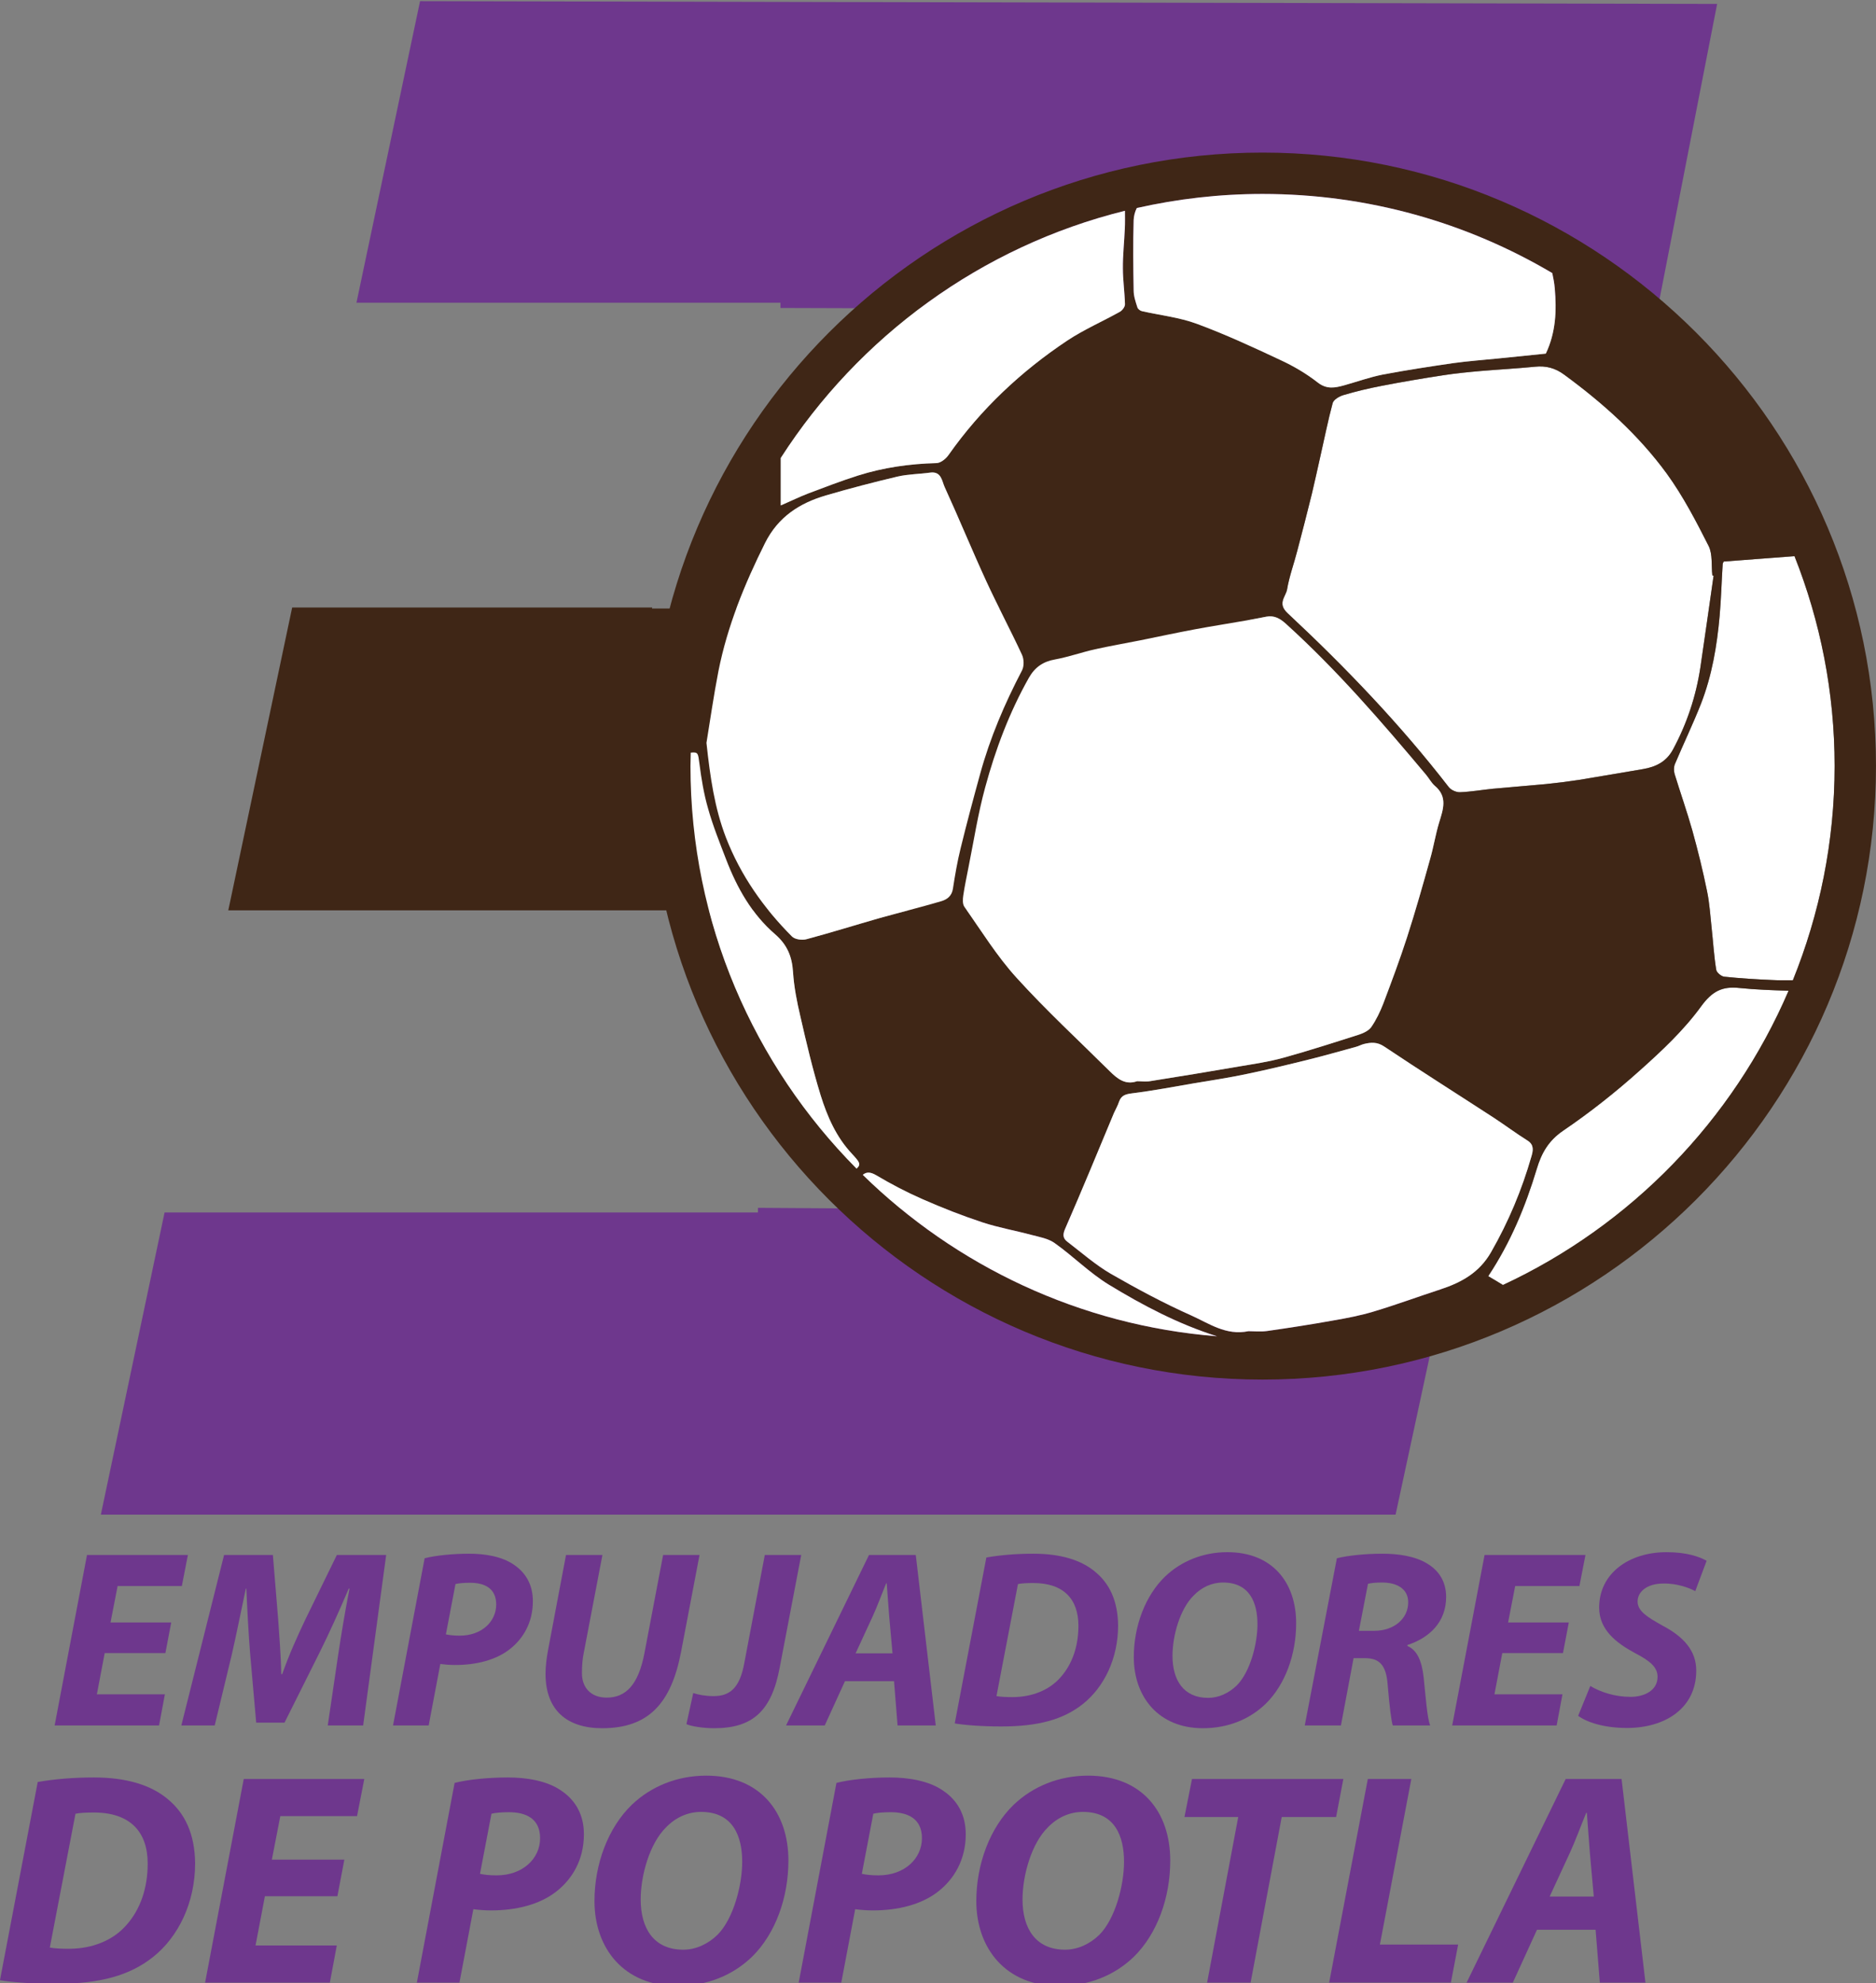<?xml version="1.0" encoding="utf-8"?>
<!-- Generator: Adobe Illustrator 17.0.0, SVG Export Plug-In . SVG Version: 6.00 Build 0)  -->
<!DOCTYPE svg PUBLIC "-//W3C//DTD SVG 1.1//EN" "http://www.w3.org/Graphics/SVG/1.1/DTD/svg11.dtd">
<svg version="1.1" id="Logo" xmlns="http://www.w3.org/2000/svg" xmlns:xlink="http://www.w3.org/1999/xlink" x="0px" y="0px"
	 width="579.018px" height="612px" viewBox="0 0 579.018 612" enable-background="new 0 0 579.018 612" xml:space="preserve">
<rect x="0" y="0" width="579.018" height="612" fill="#808080" stroke="none"/>
<g id="barras">
	<g>
		<path fill="#6E378D" d="M51.048,510.106H32.316l-2.419,12.723h20.995l-1.796,9.6H16.863l9.99-52.605h31.141l-1.873,9.6H36.297
			l-2.186,11.239h18.733L51.048,510.106z"/>
		<path fill="#6E378D" d="M101.161,532.429l3.201-21.698c0.859-5.697,2.029-12.956,3.512-20.527h-0.234
			c-2.888,6.791-6.166,14.05-9.053,19.825l-10.772,21.541h-8.741L77.2,510.263c-0.469-5.776-0.859-13.034-1.171-20.059h-0.157
			c-1.482,6.947-3.044,14.83-4.371,20.527l-5.229,21.698H55.97l13.191-52.605h15.063l1.639,19.981
			c0.312,4.917,0.859,10.926,0.937,16.78h0.312c2.03-5.854,4.839-12.02,7.102-16.78l9.756-19.981h15.22l-7.102,52.605H101.161z"/>
		<path fill="#6E378D" d="M131.063,480.838c3.355-0.859,8.663-1.405,13.736-1.405c4.683,0,10.146,0.78,13.971,3.512
			c3.512,2.42,5.697,6.088,5.697,11.161c0,6.634-3.044,11.629-7.18,14.83c-4.293,3.356-10.381,4.839-16.781,4.839
			c-1.873,0-3.434-0.156-4.605-0.312l-3.59,18.967h-11.005L131.063,480.838z M137.619,504.331c1.171,0.234,2.419,0.391,4.292,0.391
			c6.791,0,11.24-4.371,11.24-9.601c0-5.073-3.669-6.711-8.039-6.711c-2.108,0-3.59,0.156-4.527,0.39L137.619,504.331z"/>
		<path fill="#6E378D" d="M185.937,479.824l-5.776,30.283c-0.391,1.796-0.546,3.903-0.546,6.245c0,4.215,2.576,7.493,7.648,7.493
			c5.854,0,9.756-3.903,11.629-13.659l5.776-30.361h11.24l-5.697,29.893c-3.044,15.922-10.069,23.571-24.352,23.571
			c-10.849,0-17.483-5.542-17.483-16.781c0-2.263,0.312-4.839,0.78-7.336l5.542-29.347H185.937z"/>
		<path fill="#6E378D" d="M213.963,522.439c1.717,0.546,3.747,0.937,6.322,0.937c4.918,0,8.04-2.42,9.444-10.225l6.323-33.327
			h11.239l-6.634,34.731c-2.498,13.347-8.273,18.733-20.215,18.733c-3.278,0-6.947-0.546-8.585-1.249L213.963,522.439z"/>
		<path fill="#6E378D" d="M260.796,518.77l-6.242,13.659h-11.943l25.601-52.605h14.439l6.166,52.605h-11.786l-1.093-13.659H260.796z
			 M275.47,510.185l-1.014-11.317c-0.235-2.888-0.546-7.102-0.781-10.303h-0.155c-1.328,3.201-2.81,7.259-4.216,10.303
			l-5.228,11.317H275.47z"/>
		<path fill="#6E378D" d="M304.434,480.604c4.449-0.78,9.444-1.171,14.518-1.171c8.195,0,14.751,1.873,19.199,5.697
			c4.214,3.513,6.869,8.742,6.945,16.469c0,10.147-4.292,18.967-10.848,24.196c-6.088,4.839-13.815,6.947-25.211,6.947
			c-6.321,0-11.784-0.468-14.361-0.937L304.434,480.604z M307.555,523.376c1.328,0.234,2.967,0.312,4.917,0.312
			c6.088,0,11.475-2.186,14.907-6.166c3.591-4.059,5.465-9.522,5.465-15.844c0-8.273-4.606-13.191-13.893-13.191
			c-1.952,0-3.591,0.078-4.762,0.312L307.555,523.376z"/>
		<path fill="#6E378D" d="M400.052,500.897c0,9.6-3.356,18.888-9.366,24.819c-4.917,4.761-11.551,7.571-19.435,7.571
			c-13.66,0-21.309-9.678-21.309-21.932c0-9.522,3.513-18.967,9.679-24.898c4.917-4.683,11.629-7.493,19.2-7.493
			C392.715,478.965,400.052,488.331,400.052,500.897z M368.442,492.312c-4.214,4.137-6.556,12.331-6.556,18.653
			c0,7.415,3.356,12.957,11.005,12.957c3.278,0,6.399-1.483,8.819-3.825c4.138-4.137,6.399-12.799,6.399-18.888
			c0-6.556-2.34-12.878-10.613-12.878C373.983,488.331,370.862,489.814,368.442,492.312z"/>
		<path fill="#6E378D" d="M412.622,480.838c3.513-0.859,8.822-1.405,14.05-1.405c4.995,0,10.147,0.78,13.815,3.044
			c3.435,2.03,5.855,5.386,5.855,10.303c0,7.805-5.23,12.644-11.943,14.829v0.312c3.123,1.328,4.449,4.84,4.995,9.601
			c0.625,5.854,1.093,12.722,2.031,14.907h-11.553c-0.468-1.405-1.014-5.932-1.561-12.41c-0.468-6.4-2.653-8.351-7.102-8.351h-3.435
			l-3.903,20.761H402.71L412.622,480.838z M419.413,503.238h4.684c6.088,0,10.537-3.669,10.537-8.819
			c0-4.215-3.591-6.088-8.04-6.088c-2.107,0-3.435,0.156-4.371,0.391L419.413,503.238z"/>
		<path fill="#6E378D" d="M482.406,510.106h-18.734l-2.418,12.723h20.995l-1.796,9.6h-32.235l9.99-52.605h31.142l-1.872,9.6h-19.826
			l-2.185,11.239h18.734L482.406,510.106z"/>
		<path fill="#6E378D" d="M490.838,520.254c3.123,1.873,7.572,3.356,12.411,3.356c4.371,0,8.351-2.03,8.351-6.166
			c0-2.966-2.264-4.917-7.102-7.414c-5.62-3.044-10.928-7.103-10.928-13.971c0-10.615,9.29-17.093,20.762-17.093
			c6.399,0,10.147,1.405,12.411,2.653l-3.513,9.366c-1.717-0.936-5.463-2.419-9.834-2.341c-5.23,0-7.962,2.653-7.962,5.542
			c0,3.044,3.2,4.917,7.648,7.414c6.401,3.356,10.458,7.65,10.458,13.893c0,11.708-9.677,17.717-21.385,17.717
			c-7.337,0-12.567-1.873-15.064-3.746L490.838,520.254z"/>
	</g>
	<g>
		<path fill="#6E378D" d="M11.645,549.882c5.315-0.933,11.282-1.399,17.342-1.399c9.789,0,17.622,2.237,22.936,6.806
			c5.035,4.196,8.205,10.443,8.299,19.673c0,12.121-5.129,22.657-12.96,28.904c-7.273,5.781-16.503,8.297-30.115,8.297
			c-7.552,0-14.079-0.559-17.156-1.119L11.645,549.882z M15.375,600.975c1.585,0.279,3.543,0.373,5.874,0.373
			c7.272,0,13.706-2.611,17.808-7.366c4.288-4.848,6.526-11.375,6.526-18.927c0-9.882-5.501-15.756-16.596-15.756
			c-2.331,0-4.289,0.093-5.688,0.373L15.375,600.975z"/>
		<path fill="#6E378D" d="M104.138,585.125H81.761l-2.89,15.197h25.08l-2.144,11.468H63.3l11.934-62.841h37.202l-2.237,11.468
			H86.516l-2.611,13.426h22.377L104.138,585.125z"/>
		<path fill="#6E378D" d="M140.313,550.161c4.01-1.026,10.349-1.678,16.41-1.678c5.594,0,12.121,0.932,16.689,4.195
			c4.196,2.89,6.807,7.273,6.807,13.333c0,7.926-3.637,13.893-8.578,17.715c-5.128,4.01-12.4,5.781-20.045,5.781
			c-2.238,0-4.103-0.186-5.501-0.373l-4.289,22.656h-13.147L140.313,550.161z M148.144,578.225c1.399,0.281,2.89,0.467,5.129,0.467
			c8.111,0,13.426-5.222,13.426-11.468c0-6.06-4.382-8.018-9.604-8.018c-2.517,0-4.289,0.186-5.407,0.466L148.144,578.225z"/>
		<path fill="#6E378D" d="M243.339,574.123c0,11.467-4.008,22.563-11.188,29.649c-5.874,5.687-13.8,9.044-23.216,9.044
			c-16.316,0-25.454-11.562-25.454-26.2c0-11.375,4.196-22.656,11.562-29.743c5.874-5.594,13.892-8.951,22.936-8.951
			C234.575,547.923,243.339,559.112,243.339,574.123z M205.579,563.867c-5.035,4.941-7.832,14.732-7.832,22.284
			c0,8.858,4.008,15.477,13.146,15.477c3.916,0,7.645-1.771,10.536-4.569c4.942-4.941,7.646-15.291,7.646-22.563
			c0-7.832-2.797-15.384-12.681-15.384C212.198,559.112,208.469,560.883,205.579,563.867z"/>
		<path fill="#6E378D" d="M258.164,550.161c4.011-1.026,10.35-1.678,16.411-1.678c5.594,0,12.121,0.932,16.688,4.195
			c4.197,2.89,6.808,7.273,6.808,13.333c0,7.926-3.638,13.893-8.578,17.715c-5.129,4.01-12.4,5.781-20.046,5.781
			c-2.238,0-4.102-0.186-5.501-0.373l-4.288,22.656h-13.148L258.164,550.161z M265.997,578.225c1.398,0.281,2.89,0.467,5.129,0.467
			c8.11,0,13.425-5.222,13.425-11.468c0-6.06-4.381-8.018-9.603-8.018c-2.518,0-4.29,0.186-5.408,0.466L265.997,578.225z"/>
		<path fill="#6E378D" d="M361.191,574.123c0,11.467-4.008,22.563-11.189,29.649c-5.874,5.687-13.8,9.044-23.216,9.044
			c-16.315,0-25.453-11.562-25.453-26.2c0-11.375,4.195-22.656,11.562-29.743c5.874-5.594,13.891-8.951,22.935-8.951
			C352.427,547.923,361.191,559.112,361.191,574.123z M323.43,563.867c-5.035,4.941-7.831,14.732-7.831,22.284
			c0,8.858,4.008,15.477,13.146,15.477c3.915,0,7.646-1.771,10.535-4.569c4.942-4.941,7.646-15.291,7.646-22.563
			c0-7.832-2.797-15.384-12.68-15.384C330.049,559.112,326.32,560.883,323.43,563.867z"/>
		<path fill="#6E378D" d="M382.172,560.697h-16.597l2.331-11.748h46.712l-2.238,11.748h-16.783l-9.603,51.094h-13.427
			L382.172,560.697z"/>
		<path fill="#6E378D" d="M422.172,548.949h13.425l-9.696,51.093h24.148l-2.238,11.748h-37.573L422.172,548.949z"/>
		<path fill="#6E378D" d="M474.383,595.474l-7.458,16.317H452.66l30.581-62.841h17.249l7.367,62.841h-14.079l-1.306-16.317H474.383z
			 M491.912,585.218l-1.211-13.519c-0.28-3.449-0.652-8.485-0.932-12.307h-0.188c-1.584,3.822-3.356,8.671-5.033,12.307
			l-6.247,13.519H491.912z"/>
	</g>
	<polygon fill="#6E378D" points="50.794,374.145 31.126,467.379 430.738,467.379 450.838,374.145 233.938,372.71 233.938,374.145 	
		"/>
	<polygon fill="#6E378D" points="240.886,95.03 511.513,95.879 529.984,1.21 129.647,0.361 110.018,93.41 240.886,93.41 	"/>
</g>
<polygon id="barra" fill="#3F2616" points="90.175,187.47 70.463,280.911 183.523,280.911 233.938,280.911 368.246,280.911 
	385.954,187.777 201.231,187.777 201.303,187.47 "/>
<g id="Balon">
	<path fill="#FFFFFF" d="M553.863,171.619c7.956,20.082,12.381,41.908,12.381,64.756c0,23.358-4.638,45.695-12.892,66.117
		c-2.17,0-4.34,0.043-6.467-0.085c-4.893-0.213-9.786-0.511-14.679-1.021c-0.936-0.085-2.383-1.276-2.51-2.17
		c-0.681-4.212-0.936-8.552-1.404-12.807c-0.425-3.872-0.638-7.743-1.447-11.53c-1.276-6.254-2.808-12.466-4.51-18.593
		c-1.659-5.871-3.702-11.658-5.488-17.487c-0.255-0.936-0.255-2.127,0.085-2.978c2.638-6.254,5.574-12.338,8.041-18.593
		c3.404-8.722,4.978-17.955,5.786-27.23c0.468-5.276,0.596-10.594,0.936-15.87c0-0.34,0.255-0.723,0.34-0.851
		C539.397,172.725,546.63,172.172,553.863,171.619z"/>
	<path fill="#FFFFFF" d="M536.887,304.875c5.021,0.511,10.084,0.681,15.147,0.851c-17.189,40.036-48.758,72.457-88.156,90.794
		c-1.447-0.893-2.936-1.787-4.552-2.723c6.893-10.381,11.488-21.486,14.976-33.059c1.447-4.85,3.574-8.679,8.084-11.785
		c8.339-5.659,16.295-11.956,23.783-18.678c6.765-6.042,13.53-12.381,18.848-19.699C528.42,305.896,531.526,304.279,536.887,304.875
		z"/>
	<path fill="#FFFFFF" d="M528.505,177.533c0.128,0.043,0.255,0.085,0.383,0.128c-1.362,9.445-2.68,18.891-4.084,28.336
		c-1.362,8.935-4.17,17.359-8.467,25.315c-2.042,3.744-5.233,5.318-9.19,5.999c-6.637,1.106-13.275,2.298-19.912,3.361
		c-3.361,0.511-6.722,0.936-10.126,1.276c-5.446,0.511-10.934,0.936-16.423,1.447c-3.361,0.34-6.722,0.936-10.084,1.064
		c-1.149,0.043-2.766-0.681-3.446-1.574c-14.976-19.359-31.867-36.973-49.737-53.651c-3.276-3.021-0.596-5.063-0.17-7.361
		c0.681-4.042,2.127-7.914,3.148-11.913c1.532-5.829,3.063-11.7,4.51-17.614c0.936-3.914,1.787-7.871,2.68-11.828
		c1.234-5.403,2.297-10.807,3.744-16.168c0.298-1.021,2-2.042,3.276-2.425c3.872-1.149,7.786-2.085,11.785-2.851
		c6.297-1.234,12.679-2.298,19.018-3.276c3.872-0.596,7.743-0.979,11.615-1.319c5.574-0.468,11.19-0.766,16.763-1.319
		c3.361-0.34,6.212,0.383,9.02,2.468c11.956,8.765,22.933,18.593,31.655,30.548c5.021,6.935,9.02,14.636,12.892,22.294
		C528.633,171.024,528.165,174.512,528.505,177.533z"/>
	<path fill="#3F2616" d="M389.676,47.086c104.367,0,189.332,84.923,189.332,189.289c0,104.409-84.965,189.332-189.332,189.332
		c-104.409,0-189.332-84.923-189.332-189.332C200.344,132.008,285.267,47.086,389.676,47.086z M566.244,236.375
		c0-22.847-4.425-44.674-12.381-64.756c-7.233,0.553-14.466,1.106-21.826,1.659c-0.085,0.128-0.34,0.511-0.34,0.851
		c-0.34,5.276-0.468,10.594-0.936,15.87c-0.808,9.275-2.383,18.508-5.786,27.23c-2.468,6.254-5.403,12.338-8.041,18.593
		c-0.34,0.851-0.34,2.042-0.085,2.978c1.787,5.829,3.829,11.615,5.488,17.487c1.702,6.127,3.234,12.338,4.51,18.593
		c0.808,3.787,1.021,7.658,1.447,11.53c0.468,4.255,0.723,8.594,1.404,12.807c0.128,0.893,1.574,2.085,2.51,2.17
		c4.893,0.511,9.786,0.808,14.679,1.021c2.127,0.128,4.297,0.085,6.467,0.085C561.607,282.07,566.244,259.733,566.244,236.375z
		 M552.034,305.726c-5.063-0.17-10.126-0.34-15.147-0.851c-5.361-0.596-8.467,1.021-11.87,5.701
		c-5.318,7.318-12.083,13.657-18.848,19.699c-7.488,6.722-15.444,13.019-23.783,18.678c-4.51,3.106-6.637,6.935-8.084,11.785
		c-3.489,11.573-8.084,22.677-14.976,33.059c1.617,0.936,3.106,1.829,4.552,2.723C503.275,378.182,534.845,345.762,552.034,305.726z
		 M528.888,177.661c-0.128-0.043-0.255-0.085-0.383-0.128c-0.34-3.021,0.128-6.51-1.149-9.062
		c-3.872-7.658-7.871-15.359-12.892-22.294c-8.722-11.956-19.699-21.784-31.655-30.548c-2.808-2.085-5.659-2.808-9.02-2.468
		c-5.574,0.553-11.19,0.851-16.763,1.319c-3.872,0.34-7.743,0.723-11.615,1.319c-6.339,0.979-12.721,2.042-19.018,3.276
		c-3.999,0.766-7.914,1.702-11.785,2.851c-1.276,0.383-2.978,1.404-3.276,2.425c-1.447,5.361-2.51,10.764-3.744,16.168
		c-0.893,3.957-1.744,7.914-2.68,11.828c-1.447,5.914-2.978,11.785-4.51,17.614c-1.021,3.999-2.468,7.871-3.148,11.913
		c-0.425,2.298-3.106,4.34,0.17,7.361c17.87,16.678,34.76,34.292,49.737,53.651c0.681,0.893,2.298,1.617,3.446,1.574
		c3.361-0.128,6.722-0.723,10.084-1.064c5.488-0.511,10.977-0.936,16.423-1.447c3.404-0.34,6.765-0.766,10.126-1.276
		c6.637-1.064,13.275-2.255,19.912-3.361c3.957-0.681,7.148-2.255,9.19-5.999c4.297-7.956,7.105-16.38,8.467-25.315
		C526.208,196.551,527.527,187.106,528.888,177.661z M477.109,109.118c3.106-6.552,3.361-13.317,2.766-20.124
		c-0.128-1.574-0.425-3.148-0.766-4.723c-26.251-15.529-56.8-24.422-89.433-24.422c-13.36,0-26.336,1.532-38.802,4.34
		c-0.596,1.149-0.936,2.51-0.979,3.744c-0.213,7.19-0.128,14.466,0,21.699c0,1.744,0.596,3.489,1.149,5.191
		c0.128,0.511,0.851,1.064,1.404,1.191c5.659,1.276,11.573,1.915,16.976,3.914c8.765,3.234,17.316,7.19,25.826,11.19
		c4.042,1.872,7.956,4.17,11.488,6.935c2.808,2.17,5.318,1.617,8.126,0.851c3.957-1.106,7.871-2.51,11.913-3.319
		c7.19-1.361,14.466-2.468,21.741-3.531c4.638-0.638,9.318-0.979,13.955-1.447C467.324,110.097,472.216,109.629,477.109,109.118z
		 M472.684,356.782c0.468-1.617,0.893-3.489-1.191-4.808c-3.531-2.212-6.893-4.723-10.381-7.02
		c-11.317-7.361-22.72-14.551-33.91-22.039c-2.17-1.447-4.084-1.276-6.212-0.766c-0.851,0.213-1.659,0.681-2.51,0.893
		c-4.85,1.319-9.701,2.723-14.551,3.914c-6.339,1.574-12.679,3.106-19.018,4.425c-5.361,1.149-10.764,1.957-16.125,2.851
		c-6.467,1.106-12.892,2.34-19.401,3.148c-2,0.255-3.319,0.638-3.999,2.595c-0.383,1.191-1.064,2.34-1.574,3.489
		c-4.978,11.913-9.871,23.869-15.061,35.697c-0.851,1.915-0.638,3.021,0.723,4.042c4.382,3.361,8.594,7.063,13.317,9.828
		c8.084,4.638,16.38,9.105,24.89,12.892c5.446,2.425,10.722,6.297,17.657,4.85c1.659,0,3.702,0.213,5.659-0.043
		c6.893-0.979,13.743-2.042,20.592-3.276c4.212-0.723,8.382-1.532,12.466-2.766c6.935-2.085,13.743-4.595,20.635-6.85
		c6.382-2.127,11.87-5.106,15.487-11.402C465.579,377.034,469.706,367.163,472.684,356.782z M444.178,253.819
		c1.234-4.042,2.723-7.956-1.361-11.36c-1.064-0.936-1.787-2.34-2.723-3.446c-13.615-16.21-27.443-32.25-43.185-46.503
		c-1.829-1.659-3.616-2.68-6.084-2.212c-2.042,0.383-4.042,0.808-6.084,1.149c-5.276,0.936-10.594,1.744-15.827,2.723
		c-5.659,1.064-11.275,2.255-16.891,3.404c-4.68,0.936-9.36,1.744-13.998,2.766c-4.17,0.936-8.211,2.383-12.381,3.148
		c-3.702,0.638-6.254,2.425-8.084,5.659c-5.999,10.637-10.296,22.039-13.487,33.824c-2.212,8.084-3.489,16.38-5.148,24.634
		c-0.553,2.893-1.191,5.786-1.617,8.722c-0.17,1.149-0.255,2.638,0.34,3.489c5.233,7.403,10.041,15.232,16.125,21.911
		c9.105,10.041,19.103,19.274,28.761,28.847c2.297,2.255,4.765,4.34,8.424,3.063c1.361,0,2.808,0.213,4.17-0.043
		c9.105-1.447,18.21-2.936,27.315-4.51c4.552-0.766,9.19-1.447,13.657-2.68c7.829-2.17,15.615-4.68,23.358-7.148
		c1.404-0.468,3.021-1.234,3.787-2.34c1.532-2.212,2.723-4.723,3.702-7.233c2.553-6.765,5.106-13.572,7.318-20.422
		c2.595-8.041,4.893-16.168,7.148-24.251C442.476,261.307,443.072,257.478,444.178,253.819z M345.683,96.184
		c0.723-0.425,1.574-1.532,1.532-2.298c-0.085-3.702-0.638-7.361-0.638-11.062c-0.043-4.084,0.425-8.169,0.596-12.296
		c0.085-1.744,0.043-3.574,0.043-5.488c-44.376,10.977-82.157,38.802-106.239,76.286c0,4.68,0,9.488,0,14.636
		c3.234-1.404,5.744-2.638,8.382-3.659c5.063-1.915,10.169-3.872,15.359-5.531c7.914-2.51,16.04-3.659,24.337-3.872
		c1.319-0.043,2.936-1.361,3.744-2.553c9.956-14.125,22.337-25.741,36.633-35.271C334.579,101.673,340.28,99.205,345.683,96.184z
		 M375.636,412.347c-11.913-3.744-22.89-9.53-33.442-15.955c-5.957-3.659-10.977-8.765-16.678-12.806
		c-1.957-1.404-4.68-1.872-7.105-2.51c-5.063-1.361-10.211-2.255-15.147-3.872c-6.297-2.085-12.509-4.51-18.593-7.19
		c-4.85-2.127-9.573-4.595-14.168-7.318c-1.787-1.064-3.021-1.149-4.212-0.17C295.01,390.606,333.217,408.986,375.636,412.347z
		 M315.433,206.89c0.681-1.276,0.638-3.489,0-4.85c-3.531-7.616-7.488-15.019-11.02-22.677c-4.425-9.616-8.424-19.401-12.849-29.059
		c-0.851-1.829-0.979-4.935-4.467-4.467c-3.361,0.468-6.85,0.468-10.126,1.234c-7.361,1.744-14.721,3.659-21.997,5.786
		c-8.169,2.383-14.806,6.637-18.848,14.721c-6.297,12.636-11.615,25.57-14.381,39.483c-1.489,7.658-2.595,15.444-3.702,22.167
		c1.149,10.679,2.51,20.082,5.999,29.187c4.552,11.743,11.615,21.741,20.38,30.548c0.893,0.936,3.148,1.234,4.51,0.851
		c7.616-2.042,15.104-4.382,22.677-6.552c6.297-1.744,12.594-3.319,18.848-5.148c1.787-0.511,3.319-1.574,3.659-3.872
		c0.638-4.17,1.362-8.382,2.383-12.509c1.872-7.658,3.914-15.274,5.999-22.847C305.562,227.696,310.072,217.144,315.433,206.89z
		 M264.377,360.611c1.489-1.361,0.936-2-1.404-4.552c-4.893-5.191-7.658-11.573-9.701-18.125
		c-2.468-7.999-4.382-16.168-6.254-24.337c-1.064-4.51-1.957-9.062-2.255-13.657c-0.298-4.765-1.787-8.382-5.489-11.615
		c-7.19-6.169-11.785-14.338-15.147-23.103c-2-5.191-4.084-10.381-5.574-15.7c-1.319-4.552-2.085-9.233-2.68-13.913
		c-0.425-3.148-0.34-3.616-2.68-3.361c0,1.404-0.085,2.766-0.085,4.127C213.108,284.793,232.722,328.701,264.377,360.611z"/>
	<path fill="#FFFFFF" d="M479.875,88.994c0.596,6.807,0.34,13.572-2.766,20.124c-4.893,0.511-9.786,0.979-14.636,1.489
		c-4.638,0.468-9.318,0.808-13.955,1.447c-7.275,1.064-14.551,2.17-21.741,3.531c-4.042,0.808-7.956,2.212-11.913,3.319
		c-2.808,0.766-5.318,1.319-8.126-0.851c-3.531-2.766-7.446-5.063-11.488-6.935c-8.509-3.999-17.061-7.956-25.826-11.19
		c-5.403-2-11.317-2.638-16.976-3.914c-0.553-0.128-1.276-0.681-1.404-1.191c-0.553-1.702-1.149-3.446-1.149-5.191
		c-0.128-7.233-0.213-14.508,0-21.699c0.043-1.234,0.383-2.595,0.979-3.744c12.466-2.808,25.443-4.34,38.802-4.34
		c32.633,0,63.182,8.892,89.433,24.422C479.449,85.846,479.747,87.42,479.875,88.994z"/>
	<path fill="#FFFFFF" d="M471.493,351.974c2.085,1.319,1.659,3.191,1.191,4.808c-2.978,10.381-7.105,20.252-12.509,29.655
		c-3.616,6.297-9.105,9.275-15.487,11.402c-6.893,2.255-13.7,4.765-20.635,6.85c-4.084,1.234-8.254,2.042-12.466,2.766
		c-6.85,1.234-13.7,2.297-20.592,3.276c-1.957,0.255-3.999,0.043-5.659,0.043c-6.935,1.447-12.211-2.425-17.657-4.85
		c-8.509-3.787-16.806-8.254-24.89-12.892c-4.723-2.766-8.935-6.467-13.317-9.828c-1.361-1.021-1.574-2.127-0.723-4.042
		c5.191-11.828,10.083-23.784,15.061-35.697c0.511-1.149,1.191-2.298,1.574-3.489c0.681-1.957,2-2.34,3.999-2.595
		c6.51-0.808,12.934-2.042,19.401-3.148c5.361-0.893,10.764-1.702,16.125-2.851c6.339-1.319,12.679-2.851,19.018-4.425
		c4.85-1.191,9.701-2.595,14.551-3.914c0.851-0.213,1.659-0.681,2.51-0.893c2.127-0.511,4.042-0.681,6.212,0.766
		c11.19,7.488,22.592,14.679,33.91,22.039C464.601,347.251,467.962,349.761,471.493,351.974z"/>
	<path fill="#FFFFFF" d="M442.817,242.459c4.084,3.404,2.595,7.318,1.361,11.36c-1.106,3.659-1.702,7.488-2.766,11.19
		c-2.255,8.084-4.552,16.21-7.148,24.251c-2.212,6.85-4.765,13.657-7.318,20.422c-0.979,2.51-2.17,5.02-3.702,7.233
		c-0.766,1.106-2.383,1.872-3.787,2.34c-7.743,2.468-15.529,4.978-23.358,7.148c-4.467,1.234-9.105,1.915-13.657,2.68
		c-9.105,1.574-18.21,3.063-27.315,4.51c-1.361,0.255-2.808,0.043-4.17,0.043c-3.659,1.276-6.127-0.808-8.424-3.063
		c-9.658-9.573-19.656-18.806-28.761-28.847c-6.084-6.68-10.892-14.508-16.125-21.911c-0.596-0.851-0.511-2.34-0.34-3.489
		c0.425-2.936,1.064-5.829,1.617-8.722c1.659-8.254,2.936-16.551,5.148-24.634c3.191-11.785,7.488-23.188,13.487-33.824
		c1.829-3.234,4.382-5.02,8.084-5.659c4.17-0.766,8.211-2.212,12.381-3.148c4.638-1.021,9.318-1.829,13.998-2.766
		c5.616-1.149,11.232-2.34,16.891-3.404c5.233-0.979,10.552-1.787,15.827-2.723c2.042-0.34,4.042-0.766,6.084-1.149
		c2.468-0.468,4.255,0.553,6.084,2.212c15.742,14.253,29.57,30.293,43.185,46.503C441.03,240.119,441.753,241.523,442.817,242.459z"
		/>
	<path fill="#FFFFFF" d="M347.215,93.887c0.043,0.766-0.808,1.872-1.532,2.298c-5.403,3.021-11.105,5.488-16.253,8.892
		c-14.296,9.53-26.677,21.146-36.633,35.271c-0.808,1.191-2.425,2.51-3.744,2.553c-8.297,0.213-16.423,1.361-24.337,3.872
		c-5.191,1.659-10.296,3.616-15.359,5.531c-2.638,1.021-5.148,2.255-8.382,3.659c0-5.148,0-9.956,0-14.636
		c24.081-37.483,61.863-65.309,106.239-76.286c0,1.915,0.043,3.744-0.043,5.488c-0.17,4.127-0.638,8.211-0.596,12.296
		C346.577,86.526,347.13,90.185,347.215,93.887z"/>
	<path fill="#FFFFFF" d="M342.194,396.392c10.552,6.425,21.529,12.211,33.442,15.955c-42.419-3.361-80.626-21.741-109.344-49.822
		c1.191-0.979,2.425-0.893,4.212,0.17c4.595,2.723,9.318,5.191,14.168,7.318c6.084,2.68,12.296,5.106,18.593,7.19
		c4.935,1.617,10.083,2.51,15.147,3.872c2.425,0.638,5.148,1.106,7.105,2.51C331.217,387.628,336.238,392.733,342.194,396.392z"/>
	<path fill="#FFFFFF" d="M315.433,202.04c0.638,1.361,0.681,3.574,0,4.85c-5.361,10.254-9.871,20.805-12.934,31.995
		c-2.085,7.573-4.127,15.189-5.999,22.847c-1.021,4.127-1.744,8.339-2.383,12.509c-0.34,2.297-1.872,3.361-3.659,3.872
		c-6.254,1.829-12.551,3.404-18.848,5.148c-7.573,2.17-15.061,4.51-22.677,6.552c-1.361,0.383-3.616,0.085-4.51-0.851
		c-8.765-8.807-15.827-18.806-20.38-30.548c-3.489-9.105-4.85-18.508-5.999-29.187c1.106-6.722,2.212-14.508,3.702-22.167
		c2.766-13.913,8.084-26.847,14.381-39.483c4.042-8.084,10.679-12.338,18.848-14.721c7.275-2.127,14.636-4.042,21.997-5.786
		c3.276-0.766,6.765-0.766,10.126-1.234c3.489-0.468,3.616,2.638,4.467,4.467c4.425,9.658,8.424,19.444,12.849,29.059
		C307.944,187.021,311.901,194.424,315.433,202.04z"/>
	<path fill="#FFFFFF" d="M262.973,356.058c2.34,2.553,2.893,3.191,1.404,4.552c-31.655-31.91-51.269-75.818-51.269-124.236
		c0-1.361,0.085-2.723,0.085-4.127c2.34-0.255,2.255,0.213,2.68,3.361c0.596,4.68,1.361,9.36,2.68,13.913
		c1.489,5.318,3.574,10.509,5.574,15.7c3.361,8.765,7.956,16.934,15.147,23.103c3.702,3.234,5.191,6.85,5.489,11.615
		c0.298,4.595,1.191,9.147,2.255,13.657c1.872,8.169,3.787,16.338,6.254,24.337C255.314,344.486,258.08,350.868,262.973,356.058z"/>
</g>
</svg>
